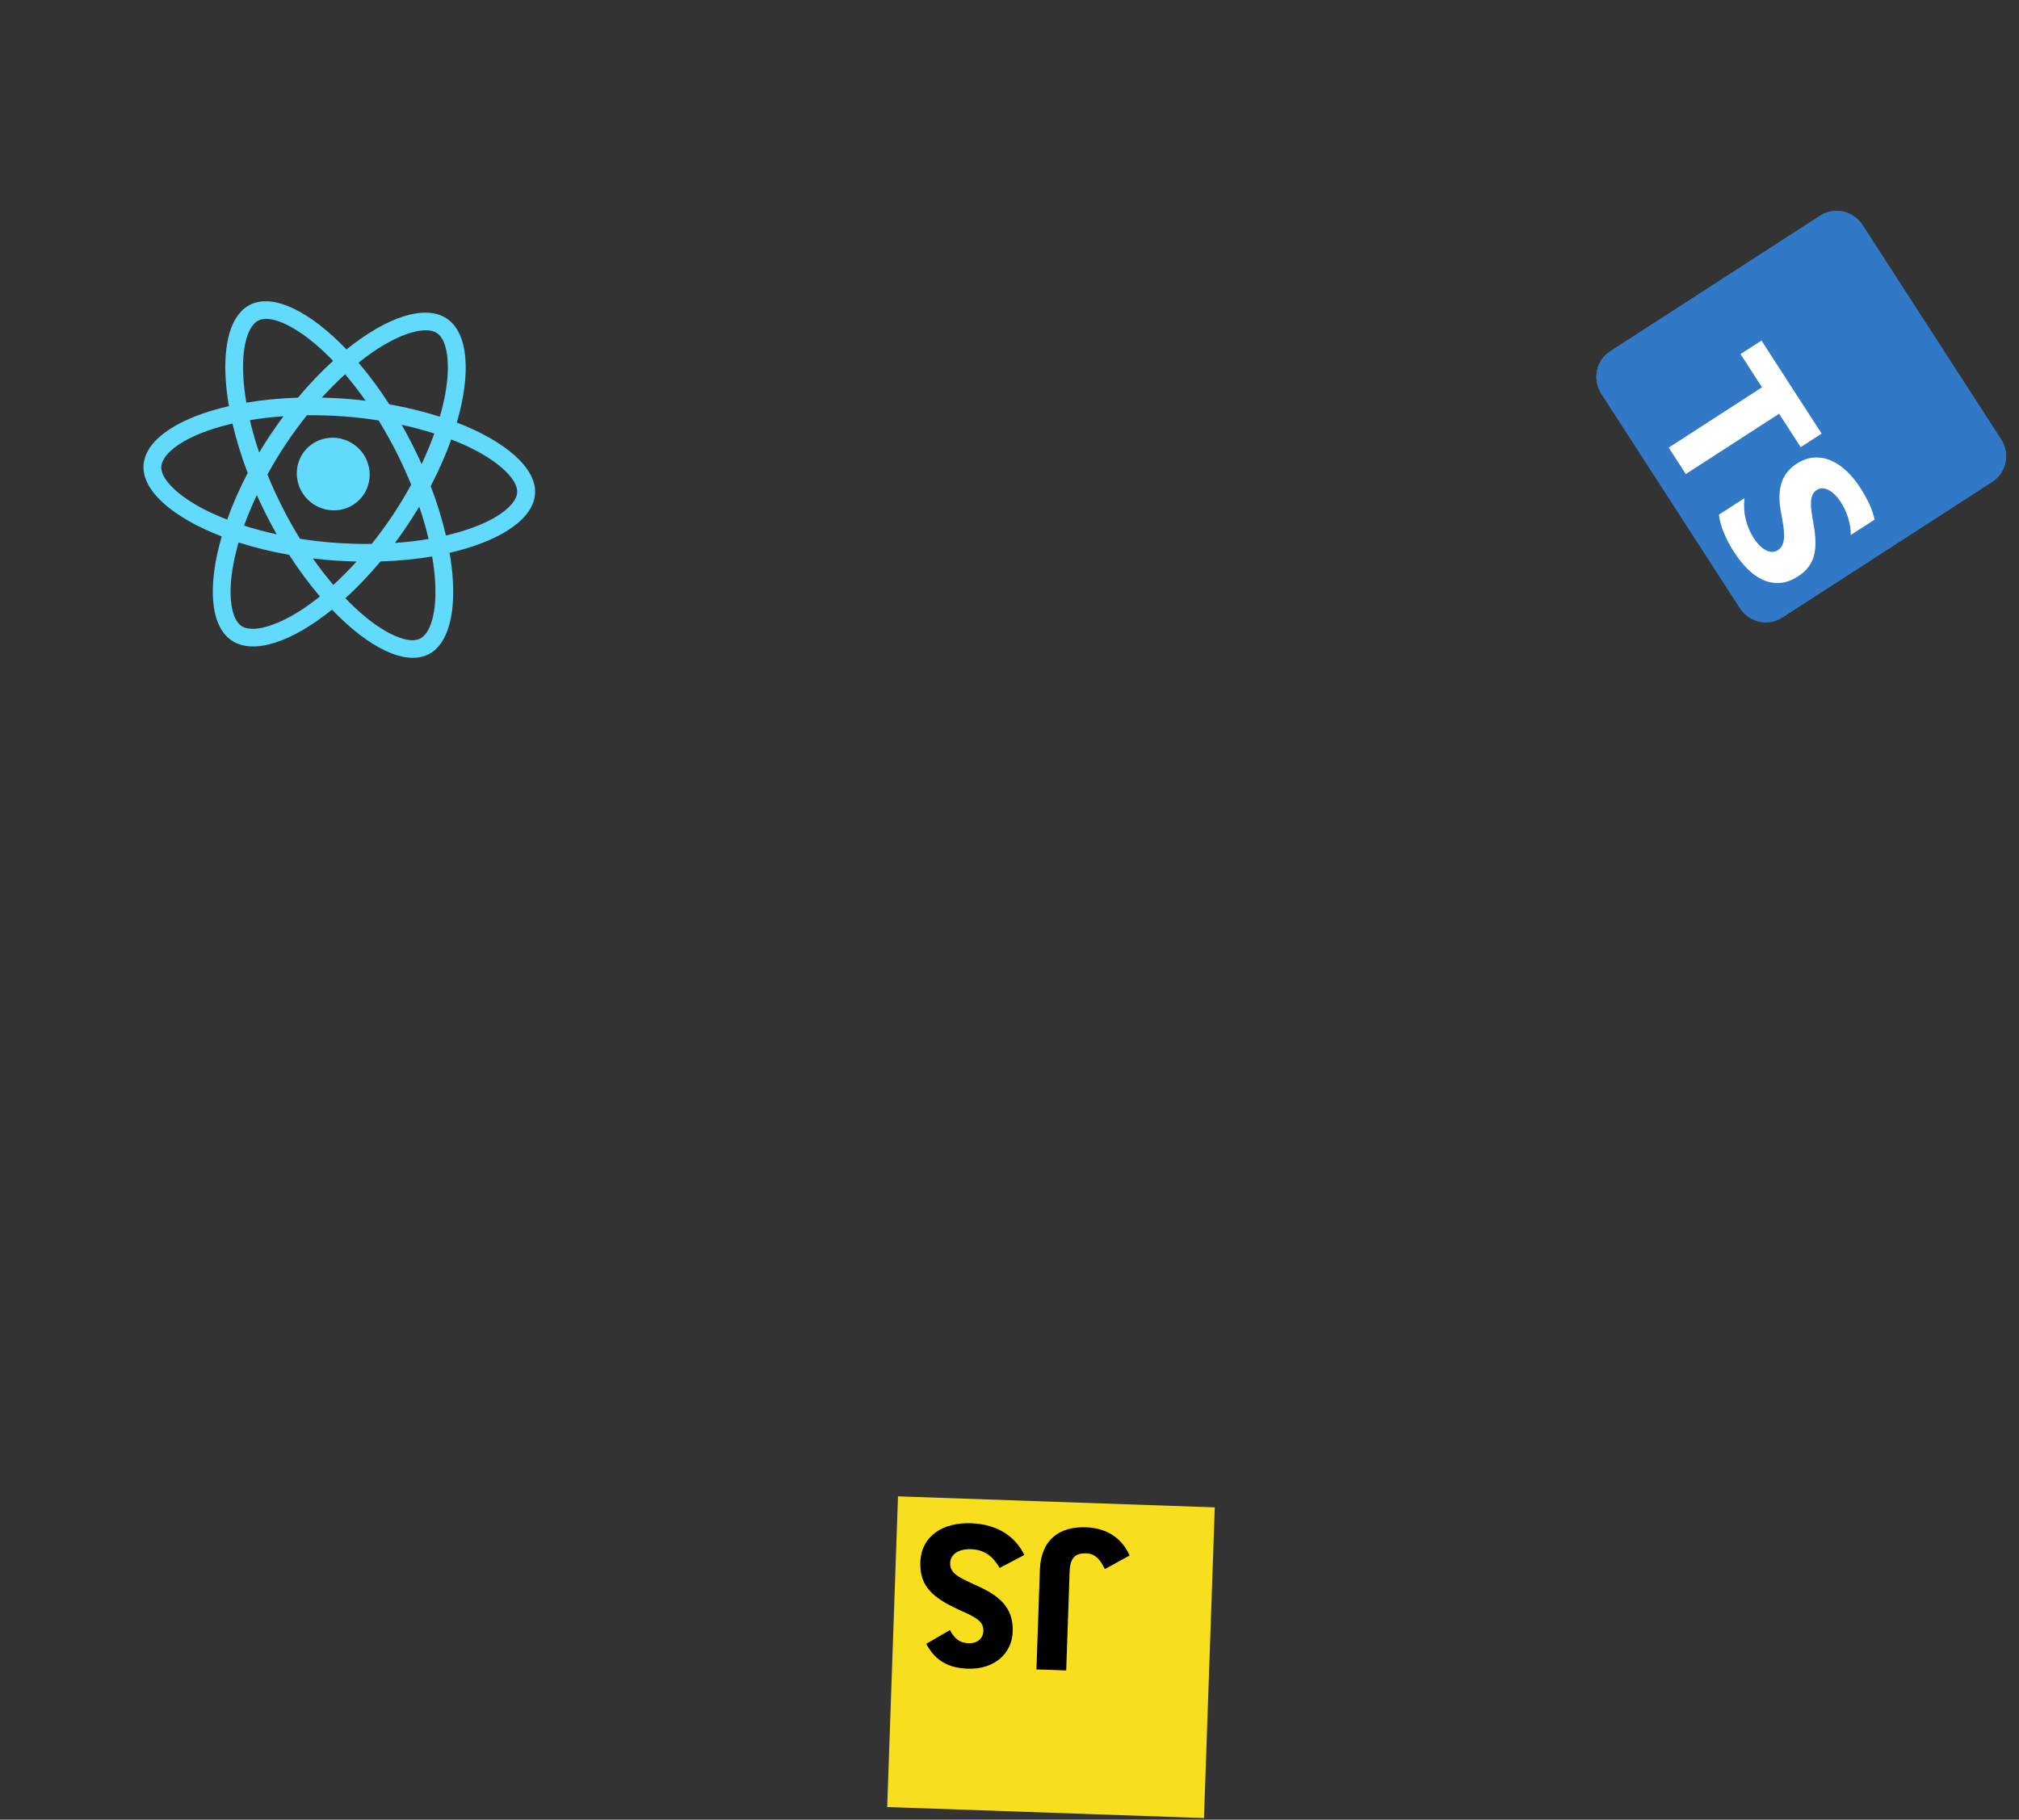 <svg width="487" height="439" viewBox="0 0 487 439" fill="none" xmlns="http://www.w3.org/2000/svg">
<rect x="0" y="0" width="487" height="439" fill="#333333" stroke="none"/>
<g clip-path="url(#clip0)">
<path d="M107.756 76.849C102.517 73.352 93.25 76.483 83.575 84.308C74.844 75.184 66.01 70.752 60.418 73.474C59.118 74.094 58.025 75.105 57.148 76.418L60.743 78.818C61.229 78.09 61.765 77.601 62.367 77.293C65.062 75.978 70.473 78.241 76.145 83.08C77.544 84.266 78.95 85.616 80.346 87.051C77.5 89.638 74.642 92.629 71.876 95.933C67.467 96.08 63.279 96.489 59.419 97.14C57.98 88.717 58.538 82.085 60.737 78.792L57.142 76.392C54.236 80.746 53.59 88.557 55.223 97.979C45.927 100.106 38.994 103.718 36.087 108.073L39.682 110.473C41.87 107.195 47.775 104.109 56.074 102.186C56.964 105.985 58.176 109.999 59.753 114.096C57.751 117.933 56.085 121.719 54.803 125.35C52.948 124.638 51.205 123.864 49.579 123.053C42.924 119.687 38.749 115.572 38.902 112.584C38.929 111.915 39.212 111.212 39.699 110.483L36.104 108.084C35.216 109.414 34.703 110.811 34.618 112.265C34.259 118.458 41.734 124.89 53.487 129.416C50.008 141.332 50.676 151.048 55.9 154.535C61.139 158.032 70.406 154.902 80.081 147.077C88.812 156.201 97.645 160.632 103.238 157.91C104.537 157.29 105.631 156.28 106.518 154.95C109.425 150.595 110.071 142.786 108.438 133.363C117.734 131.236 124.667 127.624 127.574 123.269C128.461 121.939 128.974 120.542 129.06 119.088C129.418 112.895 121.943 106.463 110.189 101.937C113.664 90.064 112.98 80.336 107.756 76.849ZM83.242 90.289C84.93 92.263 86.588 94.422 88.182 96.677C86.459 96.465 84.715 96.286 82.929 96.169C81.153 96.036 79.377 95.973 77.634 95.931C79.474 93.909 81.341 92.019 83.242 90.289ZM95.569 109.001C96.921 111.689 98.139 114.334 99.18 116.929C97.815 119.428 96.331 121.894 94.725 124.301C93.129 126.692 91.42 129.008 89.662 131.222C86.866 131.256 83.963 131.172 80.978 130.965C78.063 130.759 75.189 130.42 72.363 129.976C70.858 127.552 69.438 125.002 68.119 122.404C66.767 119.717 65.549 117.072 64.508 114.478C65.874 111.978 67.357 109.512 68.963 107.105C70.559 104.714 72.268 102.398 74.026 100.184C76.822 100.15 79.725 100.234 82.71 100.441C85.625 100.647 88.499 100.986 91.325 101.43C92.819 103.87 94.25 106.405 95.569 109.001ZM96.888 102.488C99.619 103.075 102.265 103.789 104.762 104.586C103.893 107.005 102.87 109.48 101.697 111.97C100.974 110.366 100.218 108.74 99.398 107.14C98.595 105.551 97.744 103.998 96.888 102.488ZM103.37 130.027C100.84 130.466 98.132 130.788 95.273 130.985C96.289 129.603 97.31 128.179 98.293 126.706C99.286 125.218 100.237 123.724 101.119 122.229C102.053 124.913 102.795 127.537 103.37 130.027ZM86.011 135.47C84.172 137.492 82.304 139.382 80.404 141.112C78.715 139.138 77.058 136.978 75.463 134.723C77.186 134.935 78.93 135.115 80.717 135.232C82.503 135.348 84.268 135.428 86.011 135.47ZM60.275 101.374C62.806 100.934 65.513 100.613 68.372 100.415C67.356 101.797 66.335 103.222 65.352 104.694C64.359 106.183 63.408 107.677 62.527 109.172C61.592 106.488 60.85 103.864 60.275 101.374ZM61.948 119.43C62.672 121.034 63.427 122.66 64.247 124.26C65.05 125.85 65.885 127.391 66.742 128.902C64.011 128.315 61.364 127.601 58.867 126.804C59.752 124.396 60.775 121.92 61.948 119.43ZM72.566 147.233C66.389 151.214 60.777 152.709 58.246 151.02C55.715 149.33 54.928 143.563 56.251 136.343C56.564 134.583 57.025 132.739 57.551 130.87C61.313 132.076 65.394 133.084 69.747 133.86C72.128 137.556 74.618 140.912 77.169 143.897C75.623 145.131 74.082 146.254 72.566 147.233ZM101.289 154.092C98.594 155.406 93.182 153.144 87.511 148.305C86.111 147.119 84.706 145.769 83.31 144.333C86.156 141.746 89.014 138.756 91.779 135.451C96.189 135.305 100.377 134.895 104.237 134.245C105.676 142.667 105.118 149.299 102.919 152.593C102.427 153.294 101.881 153.8 101.289 154.092ZM114.077 108.331C120.732 111.698 124.907 115.813 124.753 118.8C124.727 119.469 124.444 120.173 123.957 120.902C121.769 124.179 115.864 127.265 107.566 129.188C106.676 125.389 105.464 121.375 103.887 117.278C105.889 113.442 107.554 109.655 108.836 106.024C110.708 106.746 112.462 107.505 114.077 108.331ZM107.394 95.057C107.082 96.817 106.62 98.661 106.094 100.531C102.332 99.324 98.251 98.316 93.898 97.54C91.518 93.845 89.028 90.488 86.476 87.503C88.022 86.269 89.564 85.147 91.09 84.152C97.266 80.171 102.879 78.675 105.41 80.365C107.93 82.07 108.718 87.838 107.394 95.057Z" fill="#61DAFB"/>
<path d="M87.159 120.06C90.251 116.381 89.722 110.848 85.978 107.7C82.233 104.552 76.691 104.981 73.599 108.66C70.507 112.338 71.036 117.871 74.78 121.019C78.525 124.167 84.067 123.738 87.159 120.06Z" fill="#61DAFB"/>
</g>
<g clip-path="url(#clip1)">
<path d="M214 435.955L290.41 438.612L293.017 363.657L216.607 361L214 435.955Z" fill="#F7DF1E"/>
<path d="M241.118 378.268C239.665 375.75 237.726 373.868 234.184 373.745C231.209 373.642 229.258 375.034 229.188 377.049C229.104 379.465 231.026 380.388 234.252 381.907L236.021 382.725C241.127 385.07 244.475 387.903 244.275 393.637C244.092 398.92 239.849 402.799 233.436 402.576C228.871 402.417 225.644 400.744 223.42 396.581L229.134 393.254C230.29 395.462 231.588 396.361 233.65 396.433C235.753 396.506 237.132 395.244 237.191 393.534C237.265 391.421 235.96 390.519 232.925 389.103L231.156 388.287C225.145 385.508 221.791 382.772 221.996 376.89C222.216 370.548 227.415 367.251 234.235 367.488C240.904 367.72 245.103 370.987 247.069 375.146L241.118 378.268ZM266.504 378.54C265.444 376.538 264.476 374.843 262.009 374.757C259.65 374.675 258.13 375.528 258.008 379.049L257.175 402.999L249.995 402.749L250.831 378.704C251.085 371.411 255.559 368.243 261.922 368.464C267.671 368.664 270.899 371.698 272.47 375.272L266.504 378.54Z" fill="black"/>
</g>
<g clip-path="url(#clip2)">
<path d="M482.663 105.979L449.266 54.309C447.028 50.846 442.459 49.818 439.062 52.014L388.376 84.775C384.979 86.971 384.04 91.558 386.278 95.021L419.675 146.691C421.914 150.154 426.482 151.182 429.879 148.986L480.565 116.225C483.962 114.029 484.902 109.442 482.663 105.979Z" fill="#3178C6"/>
<path d="M482.663 105.979L449.266 54.309C447.028 50.846 442.459 49.818 439.062 52.014L388.376 84.775C384.979 86.971 384.04 91.558 386.278 95.021L419.675 146.691C421.914 150.154 426.482 151.182 429.879 148.986L480.565 116.225C483.962 114.029 484.902 109.442 482.663 105.979Z" fill="#3178C6"/>
<path fill-rule="evenodd" clip-rule="evenodd" d="M420.782 120.183L414.623 124.164C414.77 125.516 415.165 126.972 415.809 128.532C416.453 130.091 417.274 131.643 418.272 133.187C419.245 134.692 420.31 136.03 421.468 137.202C422.625 138.374 423.858 139.26 425.166 139.862C426.473 140.464 427.842 140.725 429.273 140.644C430.703 140.564 432.188 140.026 433.728 139.031C434.844 138.309 435.713 137.507 436.333 136.623C436.953 135.74 437.384 134.766 437.624 133.702C437.864 132.638 437.954 131.49 437.894 130.258C437.834 129.025 437.672 127.697 437.406 126.274C437.207 125.234 437.053 124.285 436.945 123.427C436.836 122.57 436.797 121.807 436.829 121.137C436.86 120.468 436.978 119.89 437.183 119.405C437.388 118.921 437.721 118.529 438.183 118.23C438.606 117.956 439.06 117.821 439.544 117.824C440.028 117.826 440.523 117.952 441.029 118.2C441.535 118.448 442.045 118.823 442.56 119.324C443.076 119.826 443.566 120.437 444.031 121.157C444.369 121.68 444.688 122.258 444.988 122.89C445.287 123.522 445.547 124.184 445.767 124.877C445.987 125.569 446.155 126.272 446.271 126.986C446.387 127.7 446.436 128.396 446.42 129.074L452.174 125.355C451.916 124.167 451.508 122.952 450.95 121.708C450.391 120.464 449.638 119.109 448.691 117.644C447.727 116.152 446.656 114.84 445.479 113.709C444.302 112.578 443.053 111.72 441.73 111.137C440.407 110.555 439.039 110.303 437.626 110.381C436.212 110.46 434.787 110.964 433.35 111.893C431.515 113.079 430.299 114.63 429.701 116.547C429.103 118.464 429.065 120.812 429.588 123.591C429.799 124.679 429.98 125.703 430.128 126.665C430.277 127.626 430.347 128.494 430.338 129.27C430.33 130.045 430.216 130.726 429.995 131.314C429.775 131.902 429.395 132.37 428.856 132.718C428.459 132.975 428.026 133.115 427.559 133.139C427.093 133.162 426.605 133.055 426.097 132.818C425.589 132.581 425.072 132.21 424.546 131.706C424.02 131.202 423.499 130.55 422.983 129.752C422.103 128.391 421.466 126.892 421.072 125.255C420.678 123.618 420.581 121.927 420.782 120.183V120.183ZM429.134 99.821L434.34 107.875L439.394 104.608L424.884 82.159L419.83 85.426L425.01 93.441L402.507 107.986L406.631 114.366L429.134 99.821Z" fill="white"/>
</g>
<defs>
<clipPath id="clip0">
<rect width="127.427" height="100" fill="white" transform="translate(0.442 129.594) rotate(-49.947)"/>
</clipPath>
<clipPath id="clip1">
<rect width="76.456" height="75" fill="white" transform="translate(290.41 438.612) rotate(-178.008)"/>
</clipPath>
<clipPath id="clip2">
<rect width="76.456" height="75" fill="white" transform="translate(445.213 48.038) rotate(57.123)"/>
</clipPath>
</defs>
</svg>

